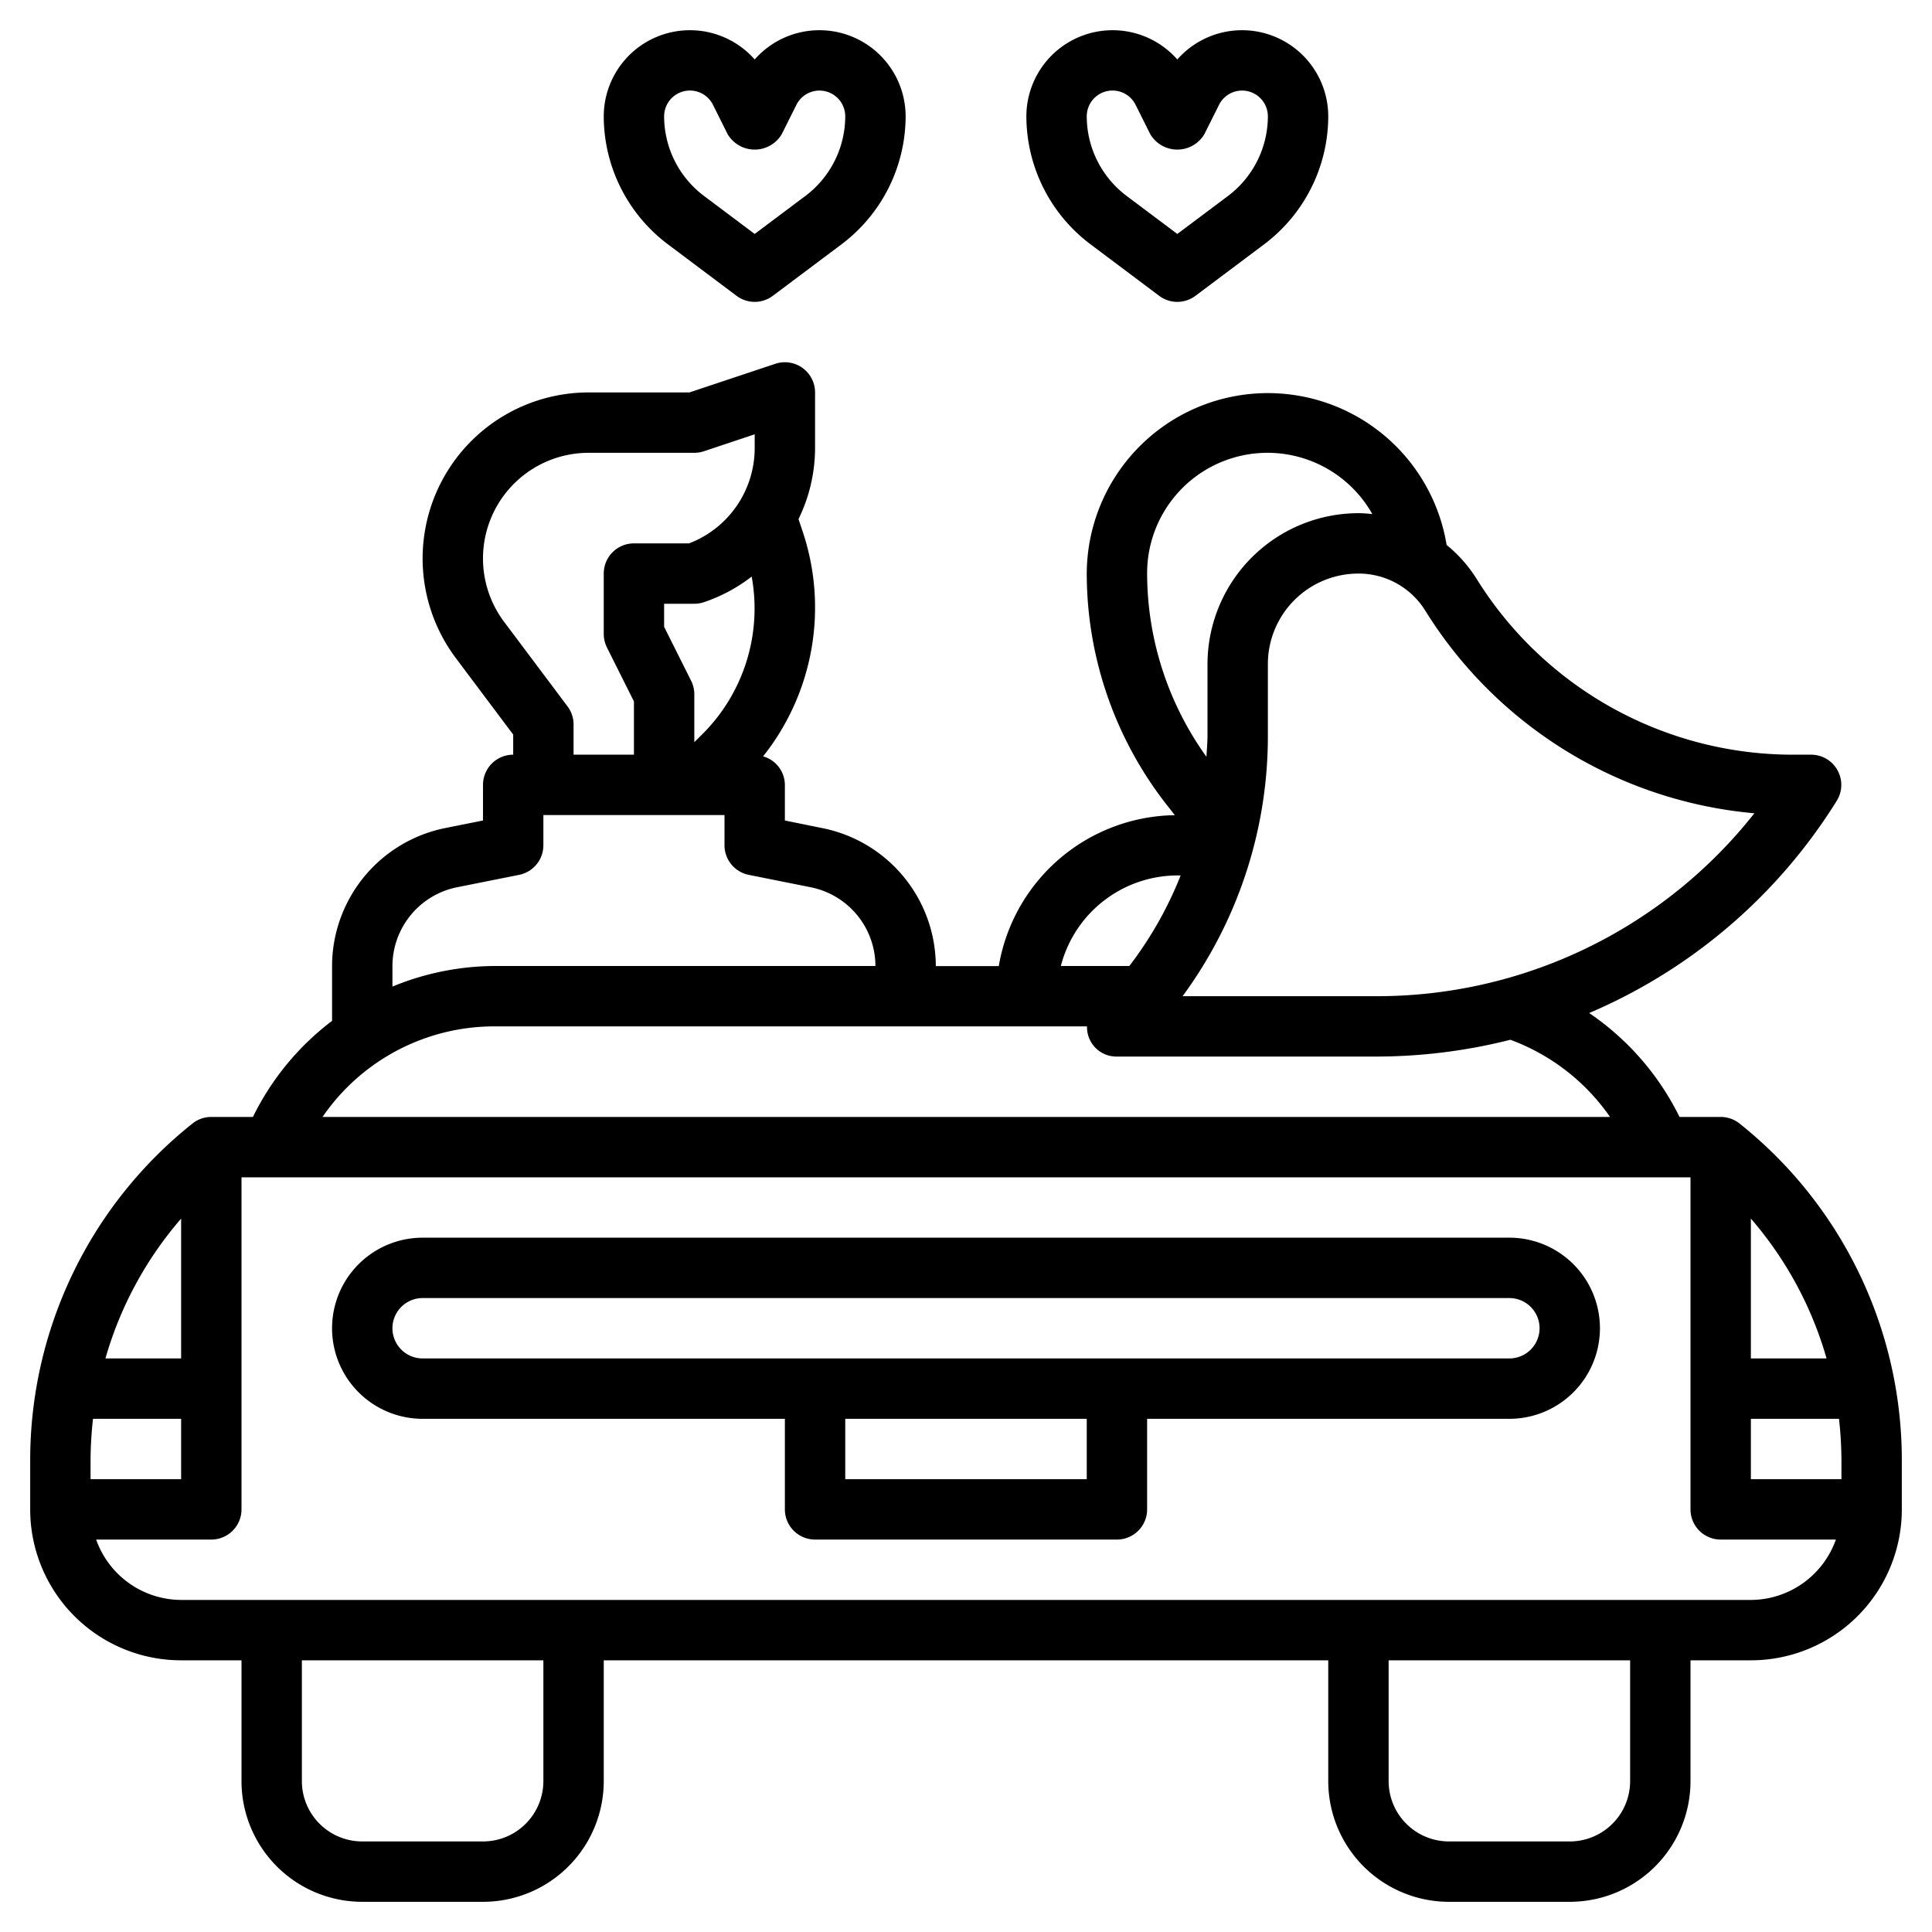 <?xml version="1.0" encoding="UTF-8"?>
<svg xmlns="http://www.w3.org/2000/svg" viewBox="0 0 64 64" width="512" height="512"><g id="Layer_32" data-name="Layer 32"><path d="M25,1.97a2.856,2.856,0,0,0-5,1.884,5.313,5.313,0,0,0,2.117,4.233L24.4,9.8a1,1,0,0,0,1.2,0l2.283-1.712A5.316,5.316,0,0,0,30,3.854,2.856,2.856,0,0,0,25,1.97Zm3,1.884a3.31,3.31,0,0,1-1.316,2.634L25,7.75,23.316,6.487A3.306,3.306,0,0,1,22,3.854a.854.854,0,0,1,1.618-.382l.487.975a1.042,1.042,0,0,0,1.79,0l.487-.974A.854.854,0,0,1,28,3.854Z"/><path d="M39,1.97a2.856,2.856,0,0,0-5,1.884,5.313,5.313,0,0,0,2.117,4.233L38.4,9.8a1,1,0,0,0,1.2,0l2.283-1.712A5.316,5.316,0,0,0,44,3.854,2.856,2.856,0,0,0,39,1.97Zm3,1.884a3.31,3.31,0,0,1-1.316,2.634L39,7.75,37.316,6.487A3.306,3.306,0,0,1,36,3.854a.854.854,0,0,1,1.618-.382l.487.975a1.042,1.042,0,0,0,1.79,0l.487-.974A.854.854,0,0,1,42,3.854Z"/><path d="M50,41H14a3,3,0,0,0,0,6H26v3a1,1,0,0,0,1,1H37a1,1,0,0,0,1-1V47H50a3,3,0,0,0,0-6ZM36,49H28V47h8Zm14-4H14a1,1,0,0,1,0-2H50a1,1,0,0,1,0,2Z"/><path d="M57.625,37.219A1,1,0,0,0,57,37H55.636a8.91,8.91,0,0,0-2.993-3.442,17.938,17.938,0,0,0,8.2-7.028A1,1,0,0,0,60,25h-.567a12.342,12.342,0,0,1-10.525-5.835,4.607,4.607,0,0,0-.987-1.113A6,6,0,0,0,36,19a12.449,12.449,0,0,0,2.718,7.748l.2.256a6,6,0,0,0-5.832,5H31a4.672,4.672,0,0,0-3.745-4.569L26,27.18V26a.987.987,0,0,0-.722-.944,7.922,7.922,0,0,0,1.314-7.441l-.14-.42A5.375,5.375,0,0,0,27,14.838V13a1,1,0,0,0-1.316-.949L22.838,13H19.5a5.5,5.5,0,0,0-4.4,8.8L17,24.333V25a1,1,0,0,0-1,1v1.18l-1.255.251A4.672,4.672,0,0,0,11,32v1.817A8.9,8.9,0,0,0,8.379,37H7a1,1,0,0,0-.625.219A14.254,14.254,0,0,0,1,48.4V50a5,5,0,0,0,5,5H8v4a4,4,0,0,0,4,4h4a4,4,0,0,0,4-4V55H44v4a4,4,0,0,0,4,4h4a4,4,0,0,0,4-4V55h2a5,5,0,0,0,5-5V48.4A14.254,14.254,0,0,0,57.625,37.219ZM61,48.4V49H58V47h2.919A12.552,12.552,0,0,1,61,48.4ZM58,45V40.368A12.186,12.186,0,0,1,60.507,45Zm.116-18.059A15.914,15.914,0,0,1,45.566,33H39.175A14.55,14.55,0,0,0,42,24.343V22a3,3,0,0,1,3-3,2.6,2.6,0,0,1,2.213,1.226A14.322,14.322,0,0,0,58.116,26.941ZM38,19a3.987,3.987,0,0,1,7.46-1.971c-.152-.015-.3-.029-.46-.029a5.006,5.006,0,0,0-5,5v2.343c0,.244-.022.484-.035.726A10.436,10.436,0,0,1,38,19Zm1,10h.111a12.535,12.535,0,0,1-1.7,3H35.142A4,4,0,0,1,39,29ZM24.9,19.1a5.874,5.874,0,0,1-1.643,5.23L23,24.586V23a1,1,0,0,0-.105-.447L22,20.764V20h1a1,1,0,0,0,.316-.051A5.389,5.389,0,0,0,24.9,19.1ZM18.8,23.4l-2.1-2.8A3.5,3.5,0,0,1,19.5,15H23a1,1,0,0,0,.316-.051L25,14.387v.451A3.381,3.381,0,0,1,22.827,18H21a1,1,0,0,0-1,1v2a1,1,0,0,0,.105.447L21,23.236V25H19V24A1,1,0,0,0,18.8,23.4ZM13,32a2.667,2.667,0,0,1,2.138-2.608L17.2,28.98A1,1,0,0,0,18,28V27h6v1a1,1,0,0,0,.8.98l2.058.412A2.667,2.667,0,0,1,29,32H16.385A8.954,8.954,0,0,0,13,32.682Zm3.385,2H36.009A.973.973,0,0,0,37,35h8.566a18.184,18.184,0,0,0,4.466-.556A6.924,6.924,0,0,1,53.334,37H10.685A6.9,6.9,0,0,1,16.385,34ZM3.081,47H6v2H3v-.6A12.552,12.552,0,0,1,3.081,47ZM6,40.368V45H3.493A12.186,12.186,0,0,1,6,40.368ZM18,59a2,2,0,0,1-2,2H12a2,2,0,0,1-2-2V55h8Zm36,0a2,2,0,0,1-2,2H48a2,2,0,0,1-2-2V55h8Zm4-6H6a3,3,0,0,1-2.815-2H7a1,1,0,0,0,1-1V39H56V50a1,1,0,0,0,1,1h3.816A3,3,0,0,1,58,53Z"/></g></svg>
